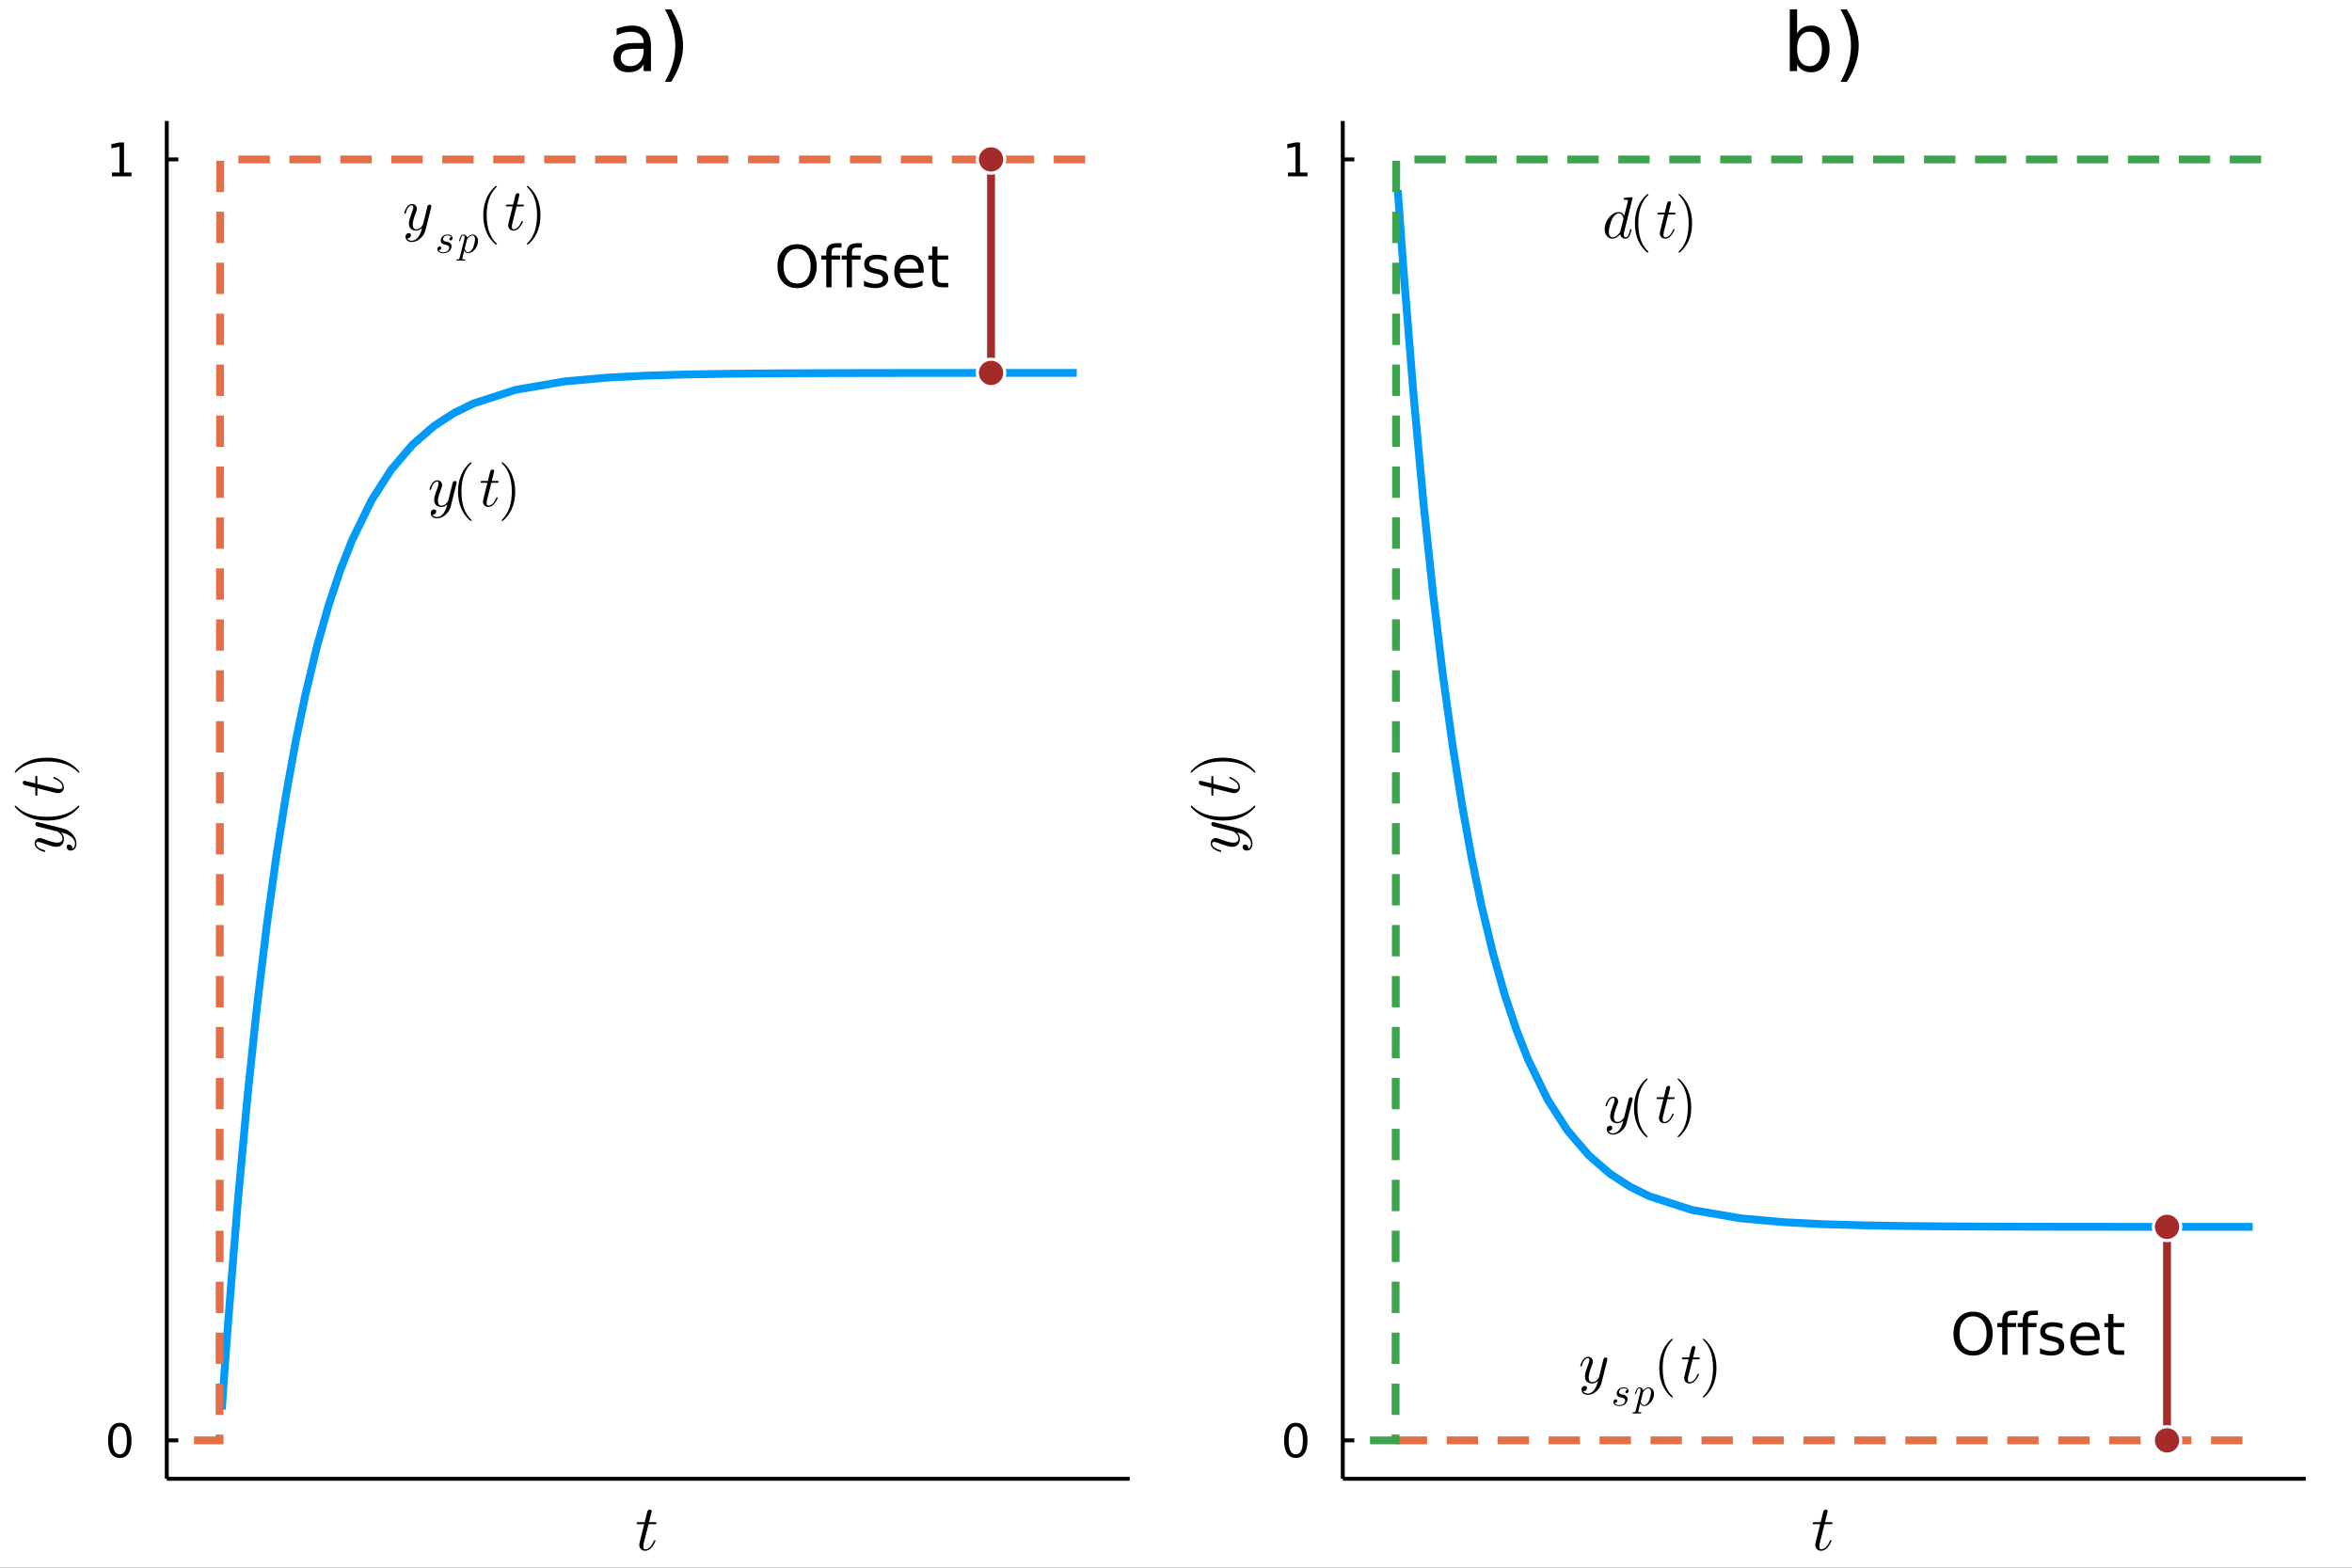 <?xml version="1.0" encoding="utf-8"?>
<svg xmlns="http://www.w3.org/2000/svg" xmlns:xlink="http://www.w3.org/1999/xlink" width="600" height="400" viewBox="0 0 2400 1600">
<rect x="0" y="0" width="2400" height="1600" fill="#333333" stroke="none"/>
<defs>
  <clipPath id="clip310">
    <rect x="0" y="0" width="2400" height="1600"/>
  </clipPath>
</defs>
<path clip-path="url(#clip310)" d="
M0 1600 L2400 1600 L2400 0 L0 0  Z
  " fill="#ffffff" fill-rule="evenodd" fill-opacity="1"/>
<defs>
  <clipPath id="clip311">
    <rect x="480" y="0" width="1681" height="1600"/>
  </clipPath>
</defs>
<path clip-path="url(#clip310)" d="
M170.181 1509.26 L1152.76 1509.26 L1152.76 123.472 L170.181 123.472  Z
  " fill="#ffffff" fill-rule="evenodd" fill-opacity="1"/>
<defs>
  <clipPath id="clip312">
    <rect x="170" y="123" width="984" height="1387"/>
  </clipPath>
</defs>
<polyline clip-path="url(#clip310)" style="stroke:#000000; stroke-width:4; stroke-opacity:1; fill:none" points="
  170.181,1509.26 1152.76,1509.26 
  "/>
<path clip-path="url(#clip310)" d="M 0 0 M669.939 1554.29 Q669.939 1555.19 669.521 1555.42 Q669.102 1555.61 667.943 1555.61 L661.759 1555.61 L656.864 1575.06 Q656.477 1576.77 656.477 1578.22 Q656.477 1579.83 656.96 1580.54 Q657.476 1581.25 658.539 1581.25 Q660.632 1581.25 662.886 1579.35 Q665.173 1577.44 667.105 1572.81 Q667.363 1572.2 667.492 1572.07 Q667.653 1571.91 668.072 1571.91 Q668.877 1571.91 668.877 1572.55 Q668.877 1572.78 668.426 1573.81 Q668.007 1574.84 667.073 1576.35 Q666.171 1577.86 664.98 1579.28 Q663.82 1580.7 662.049 1581.73 Q660.278 1582.73 658.378 1582.73 Q655.704 1582.73 653.998 1581.02 Q652.323 1579.31 652.323 1576.64 Q652.323 1575.77 652.999 1573 Q653.675 1570.2 657.347 1555.61 L651.518 1555.61 Q650.713 1555.61 650.39 1555.58 Q650.101 1555.54 649.875 1555.38 Q649.682 1555.19 649.682 1554.8 Q649.682 1554.19 649.94 1553.93 Q650.197 1553.64 650.519 1553.61 Q650.874 1553.55 651.679 1553.55 L657.862 1553.55 L660.439 1543.08 Q660.696 1542.05 661.34 1541.47 Q662.017 1540.86 662.403 1540.79 Q662.79 1540.7 663.08 1540.7 Q663.949 1540.7 664.464 1541.18 Q664.98 1541.63 664.98 1542.47 Q664.98 1542.92 662.274 1553.55 L668.072 1553.55 Q668.812 1553.55 669.102 1553.58 Q669.424 1553.61 669.682 1553.77 Q669.939 1553.93 669.939 1554.29 Z" fill="#000000" fill-rule="evenodd" fill-opacity="1" /><polyline clip-path="url(#clip310)" style="stroke:#000000; stroke-width:4; stroke-opacity:1; fill:none" points="
  170.181,1509.26 170.181,123.472 
  "/>
<polyline clip-path="url(#clip310)" style="stroke:#000000; stroke-width:4; stroke-opacity:1; fill:none" points="
  170.181,1470.04 181.972,1470.04 
  "/>
<polyline clip-path="url(#clip310)" style="stroke:#000000; stroke-width:4; stroke-opacity:1; fill:none" points="
  170.181,162.692 181.972,162.692 
  "/>
<path clip-path="url(#clip310)" d="M 0 0 M122.237 1455.84 Q118.626 1455.84 116.797 1459.4 Q114.991 1462.94 114.991 1470.07 Q114.991 1477.18 116.797 1480.74 Q118.626 1484.29 122.237 1484.29 Q125.871 1484.29 127.676 1480.74 Q129.505 1477.18 129.505 1470.07 Q129.505 1462.94 127.676 1459.4 Q125.871 1455.84 122.237 1455.84 M122.237 1452.13 Q128.047 1452.13 131.102 1456.74 Q134.181 1461.32 134.181 1470.07 Q134.181 1478.8 131.102 1483.41 Q128.047 1487.99 122.237 1487.99 Q116.426 1487.99 113.348 1483.41 Q110.292 1478.8 110.292 1470.07 Q110.292 1461.32 113.348 1456.74 Q116.426 1452.13 122.237 1452.13 Z" fill="#000000" fill-rule="evenodd" fill-opacity="1" /><path clip-path="url(#clip310)" d="M 0 0 M114.274 176.037 L121.913 176.037 L121.913 149.672 L113.602 151.338 L113.602 147.079 L121.866 145.412 L126.542 145.412 L126.542 176.037 L134.181 176.037 L134.181 179.972 L114.274 179.972 L114.274 176.037 Z" fill="#000000" fill-rule="evenodd" fill-opacity="1" /><path clip-path="url(#clip310)" d="M 0 0 M37.863 839.041 Q38.314 839.041 39.376 839.331 L64.561 845.644 Q70.165 847.029 74.094 851.537 Q78.023 856.014 78.023 861.102 Q78.023 864.162 76.381 866.127 Q74.771 868.091 72.291 868.091 Q70.101 868.091 69.038 866.932 Q68.007 865.772 68.007 864.387 Q68.007 863.937 68.136 863.453 Q68.265 862.97 68.812 862.455 Q69.36 861.94 70.294 861.94 Q71.808 861.94 72.999 863.26 Q73.547 863.904 73.676 864.516 Q73.804 865.096 73.804 866.094 Q74.706 865.708 75.318 864.999 Q75.93 864.291 76.156 863.486 Q76.413 862.681 76.478 862.165 Q76.574 861.618 76.574 861.102 Q76.574 856.98 72.42 853.824 Q71.163 852.89 69.907 852.214 Q68.684 851.505 67.17 850.99 Q65.689 850.475 64.883 850.249 Q64.078 849.991 62.242 849.541 Q65.238 852.536 65.238 856.207 Q65.238 857.753 64.819 859.138 Q64.4 860.491 63.531 861.682 Q62.629 862.874 61.051 863.582 Q59.473 864.259 57.379 864.259 Q55.157 864.259 52.13 863.389 Q49.102 862.52 43.531 860.426 Q40.407 859.299 38.893 859.299 Q38.153 859.299 37.702 859.46 Q37.219 859.621 37.057 859.943 Q36.864 860.265 36.832 860.458 Q36.8 860.619 36.8 860.941 Q36.8 862.842 38.732 864.613 Q40.665 866.384 44.98 867.608 Q45.785 867.866 45.979 868.027 Q46.172 868.188 46.172 868.671 Q46.14 869.476 45.495 869.476 Q45.238 869.476 44.239 869.186 Q43.209 868.896 41.695 868.22 Q40.149 867.511 38.764 866.545 Q37.347 865.579 36.349 864.065 Q35.351 862.52 35.351 860.748 Q35.351 858.333 36.929 856.851 Q38.475 855.338 40.761 855.338 Q41.695 855.338 42.532 855.595 Q43.338 855.821 45.495 856.658 Q54.191 860.04 58.442 860.04 Q59.473 860.04 60.342 859.879 Q61.18 859.685 62.017 859.267 Q62.822 858.848 63.305 858.011 Q63.756 857.141 63.756 855.95 Q63.756 854.436 63.048 853.019 Q62.307 851.57 61.309 850.668 Q60.31 849.734 59.473 849.186 Q58.603 848.607 58.152 848.478 L46.301 845.515 L41.019 844.194 Q38.153 843.582 37.444 843.293 Q36.768 842.906 36.413 842.23 Q36.059 841.554 36.059 840.974 Q36.059 840.169 36.542 839.621 Q37.025 839.041 37.863 839.041 Z" fill="#000000" fill-rule="evenodd" fill-opacity="1" /><path clip-path="url(#clip310)" d="M 0 0 M48.008 837.482 Q36.864 837.482 27.879 833.327 Q24.111 831.556 20.955 829.076 Q17.798 826.596 16.414 824.954 Q15.029 823.311 15.029 822.86 Q15.029 822.216 15.673 822.184 Q15.995 822.184 16.8 823.054 Q27.621 833.682 48.008 833.649 Q68.458 833.649 78.861 823.311 Q79.988 822.184 80.342 822.184 Q80.986 822.184 80.986 822.86 Q80.986 823.311 79.666 824.889 Q78.345 826.467 75.318 828.915 Q72.291 831.363 68.587 833.134 Q59.602 837.482 48.008 837.482 Z" fill="#000000" fill-rule="evenodd" fill-opacity="1" /><path clip-path="url(#clip310)" d="M 0 0 M36.8 791.897 Q37.702 791.897 37.927 792.316 Q38.12 792.734 38.12 793.894 L38.12 800.077 L57.573 804.972 Q59.28 805.359 60.729 805.359 Q62.339 805.359 63.048 804.876 Q63.756 804.361 63.756 803.298 Q63.756 801.204 61.856 798.95 Q59.956 796.663 55.318 794.731 Q54.706 794.473 54.578 794.345 Q54.416 794.184 54.416 793.765 Q54.416 792.96 55.061 792.96 Q55.286 792.96 56.317 793.411 Q57.347 793.829 58.861 794.763 Q60.375 795.665 61.792 796.857 Q63.209 798.016 64.239 799.787 Q65.238 801.559 65.238 803.459 Q65.238 806.132 63.531 807.839 Q61.824 809.514 59.151 809.514 Q58.281 809.514 55.511 808.837 Q52.71 808.161 38.12 804.489 L38.12 810.319 Q38.12 811.124 38.088 811.446 Q38.056 811.736 37.895 811.961 Q37.702 812.154 37.315 812.154 Q36.703 812.154 36.446 811.897 Q36.156 811.639 36.124 811.317 Q36.059 810.963 36.059 810.158 L36.059 803.974 L25.592 801.398 Q24.562 801.14 23.982 800.496 Q23.37 799.82 23.306 799.433 Q23.209 799.047 23.209 798.757 Q23.209 797.887 23.692 797.372 Q24.143 796.857 24.98 796.857 Q25.431 796.857 36.059 799.562 L36.059 793.765 Q36.059 793.024 36.091 792.734 Q36.124 792.412 36.285 792.155 Q36.446 791.897 36.8 791.897 Z" fill="#000000" fill-rule="evenodd" fill-opacity="1" /><path clip-path="url(#clip310)" d="M 0 0 M80.342 788.581 Q80.02 788.581 79.215 787.744 Q68.394 777.116 48.008 777.116 Q27.557 777.116 17.219 787.325 Q16.027 788.581 15.673 788.581 Q15.029 788.581 15.029 787.937 Q15.029 787.486 16.349 785.908 Q17.67 784.298 20.697 781.883 Q23.724 779.435 27.428 777.631 Q36.413 773.284 48.008 773.284 Q59.151 773.284 68.136 777.438 Q71.904 779.21 75.061 781.689 Q78.217 784.169 79.602 785.812 Q80.986 787.454 80.986 787.937 Q80.986 788.581 80.342 788.581 Z" fill="#000000" fill-rule="evenodd" fill-opacity="1" /><path clip-path="url(#clip310)" d="M 0 0 M649.377 49.769 Q640.343 49.769 636.859 51.835 Q633.375 53.901 633.375 58.884 Q633.375 62.854 635.968 65.203 Q638.601 67.512 643.098 67.512 Q649.295 67.512 653.022 63.137 Q656.79 58.722 656.79 51.43 L656.79 49.769 L649.377 49.769 M664.243 46.691 L664.243 72.576 L656.79 72.576 L656.79 65.689 Q654.238 69.821 650.43 71.806 Q646.622 73.751 641.113 73.751 Q634.145 73.751 630.013 69.862 Q625.922 65.933 625.922 59.37 Q625.922 51.714 631.026 47.825 Q636.171 43.936 646.338 43.936 L656.79 43.936 L656.79 43.207 Q656.79 38.062 653.387 35.267 Q650.025 32.431 643.908 32.431 Q640.019 32.431 636.333 33.363 Q632.646 34.295 629.244 36.158 L629.244 29.272 Q633.335 27.692 637.183 26.922 Q641.032 26.112 644.677 26.112 Q654.521 26.112 659.382 31.216 Q664.243 36.32 664.243 46.691 Z" fill="#000000" fill-rule="evenodd" fill-opacity="1" /><path clip-path="url(#clip310)" d="M 0 0 M678.421 9.625 L684.903 9.625 Q690.979 19.185 693.977 28.34 Q697.015 37.495 697.015 46.529 Q697.015 55.603 693.977 64.798 Q690.979 73.994 684.903 83.513 L678.421 83.513 Q683.809 74.237 686.442 65.082 Q689.116 55.886 689.116 46.529 Q689.116 37.171 686.442 28.057 Q683.809 18.942 678.421 9.625 Z" fill="#000000" fill-rule="evenodd" fill-opacity="1" /><polyline clip-path="url(#clip312)" style="stroke:#009af9; stroke-width:8; stroke-opacity:1; fill:none" points="
  226.359,1438.58 228.494,1408.04 230.629,1378.37 232.764,1349.56 242.635,1226.82 252.506,1119.62 262.377,1026 272.247,944.241 282.118,872.839 291.989,810.482 
  301.859,756.024 311.73,708.465 323.594,659.205 335.457,617.346 347.321,581.775 359.185,551.549 379.246,510.407 399.307,479.165 421.1,453.685 442.892,434.79 
  462.982,421.729 483.073,411.815 526.151,397.876 576.061,389.302 620.416,385.327 659.311,383.365 701.716,382.138 744.374,381.449 791.538,381.037 836.413,380.828 
  883.072,380.712 922.35,380.659 970.303,380.622 1015.38,380.604 1087.6,380.591 1098.71,380.59 
  "/>
<polyline clip-path="url(#clip312)" style="stroke:#e26f46; stroke-width:8; stroke-opacity:1; fill:none" stroke-dasharray="32, 20" points="
  197.99,1470.04 199.121,1470.04 200.253,1470.04 201.384,1470.04 202.516,1470.04 203.648,1470.04 204.779,1470.04 205.911,1470.04 207.042,1470.04 212.274,1470.04 
  217.505,1470.04 218.813,1470.04 220.121,1470.04 221.429,1470.04 222.737,1470.04 223.391,1470.04 224.044,1470.04 224.698,162.692 225.352,162.692 226.006,162.692 
  226.66,162.692 227.314,162.692 227.968,162.692 230.584,162.692 233.2,162.692 235.815,162.692 238.431,162.692 243.662,162.692 248.894,162.692 269.82,162.692 
  290.746,162.692 315.897,162.692 341.048,162.692 362.313,162.692 383.578,162.692 429.777,162.692 472.369,162.692 518.032,162.692 570.937,162.692 617.953,162.692 
  659.181,162.692 704.131,162.692 749.348,162.692 799.342,162.692 846.909,162.692 896.369,162.692 938.003,162.692 988.833,162.692 1036.62,162.692 1113.17,162.692 
  1124.95,162.692 
  "/>
<polyline clip-path="url(#clip312)" style="stroke:#a52a2a; stroke-width:8; stroke-opacity:1; fill:none" points="
  1011.26,380.583 1011.26,162.692 
  "/>
<circle clip-path="url(#clip312)" cx="1011.26" cy="380.583" r="14" fill="#a52a2a" fill-rule="evenodd" fill-opacity="1" stroke="#ffffff" stroke-opacity="1" stroke-width="3.2"/>
<circle clip-path="url(#clip312)" cx="1011.26" cy="162.692" r="14" fill="#a52a2a" fill-rule="evenodd" fill-opacity="1" stroke="#ffffff" stroke-opacity="1" stroke-width="3.2"/>
<path clip-path="url(#clip310)" d="M 0 0 M465.955 492.504 Q465.955 492.914 465.691 493.88 L459.953 516.776 Q458.694 521.87 454.595 525.442 Q450.525 529.014 445.899 529.014 Q443.118 529.014 441.332 527.521 Q439.546 526.057 439.546 523.802 Q439.546 521.811 440.6 520.845 Q441.654 519.908 442.913 519.908 Q443.323 519.908 443.762 520.025 Q444.201 520.143 444.67 520.64 Q445.138 521.138 445.138 521.987 Q445.138 523.363 443.938 524.446 Q443.352 524.944 442.796 525.061 Q442.269 525.178 441.361 525.178 Q441.712 525.998 442.357 526.554 Q443.001 527.111 443.733 527.316 Q444.465 527.55 444.933 527.608 Q445.431 527.696 445.899 527.696 Q449.647 527.696 452.516 523.919 Q453.365 522.778 453.98 521.636 Q454.624 520.523 455.093 519.147 Q455.561 517.8 455.766 517.068 Q456 516.336 456.41 514.668 Q453.687 517.39 450.35 517.39 Q448.944 517.39 447.685 517.01 Q446.456 516.629 445.372 515.839 Q444.289 515.019 443.645 513.584 Q443.03 512.15 443.03 510.247 Q443.03 508.226 443.82 505.474 Q444.611 502.722 446.514 497.657 Q447.539 494.817 447.539 493.441 Q447.539 492.768 447.392 492.358 Q447.246 491.918 446.953 491.772 Q446.66 491.596 446.485 491.567 Q446.338 491.538 446.046 491.538 Q444.318 491.538 442.708 493.295 Q441.098 495.051 439.985 498.974 Q439.751 499.706 439.604 499.882 Q439.458 500.058 439.019 500.058 Q438.287 500.028 438.287 499.443 Q438.287 499.209 438.55 498.301 Q438.814 497.364 439.429 495.988 Q440.073 494.583 440.951 493.324 Q441.83 492.036 443.206 491.128 Q444.611 490.22 446.221 490.22 Q448.417 490.22 449.764 491.655 Q451.14 493.06 451.14 495.139 Q451.14 495.988 450.906 496.749 Q450.701 497.481 449.94 499.443 Q446.865 507.348 446.865 511.213 Q446.865 512.15 447.012 512.94 Q447.187 513.701 447.568 514.463 Q447.949 515.195 448.71 515.634 Q449.5 516.044 450.584 516.044 Q451.96 516.044 453.248 515.399 Q454.566 514.726 455.385 513.818 Q456.234 512.911 456.732 512.15 Q457.259 511.359 457.376 510.949 L460.07 500.175 L461.27 495.373 Q461.827 492.768 462.09 492.123 Q462.441 491.509 463.056 491.187 Q463.671 490.864 464.198 490.864 Q464.93 490.864 465.428 491.304 Q465.955 491.743 465.955 492.504 Z" fill="#000000" fill-rule="evenodd" fill-opacity="1" /><path clip-path="url(#clip310)" d="M 0 0 M467.373 501.727 Q467.373 491.596 471.15 483.428 Q472.76 480.002 475.015 477.133 Q477.269 474.264 478.762 473.005 Q480.256 471.746 480.666 471.746 Q481.251 471.746 481.28 472.331 Q481.28 472.624 480.49 473.356 Q470.828 483.194 470.857 501.727 Q470.857 520.318 480.256 529.775 Q481.28 530.8 481.28 531.122 Q481.28 531.707 480.666 531.707 Q480.256 531.707 478.821 530.507 Q477.386 529.307 475.161 526.554 Q472.936 523.802 471.326 520.435 Q467.373 512.267 467.373 501.727 Z" fill="#000000" fill-rule="evenodd" fill-opacity="1" /><path clip-path="url(#clip310)" d="M 0 0 M508.815 491.538 Q508.815 492.358 508.434 492.563 Q508.053 492.738 506.999 492.738 L501.378 492.738 L496.928 510.422 Q496.576 511.974 496.576 513.291 Q496.576 514.755 497.016 515.399 Q497.484 516.044 498.45 516.044 Q500.353 516.044 502.403 514.316 Q504.481 512.589 506.238 508.373 Q506.472 507.816 506.589 507.699 Q506.736 507.553 507.117 507.553 Q507.848 507.553 507.848 508.139 Q507.848 508.343 507.439 509.28 Q507.058 510.217 506.209 511.593 Q505.389 512.969 504.306 514.258 Q503.252 515.546 501.642 516.483 Q500.031 517.39 498.304 517.39 Q495.874 517.39 494.322 515.839 Q492.8 514.287 492.8 511.857 Q492.8 511.066 493.414 508.548 Q494.029 506.001 497.367 492.738 L492.068 492.738 Q491.336 492.738 491.043 492.709 Q490.779 492.68 490.574 492.533 Q490.399 492.358 490.399 492.006 Q490.399 491.45 490.633 491.216 Q490.867 490.952 491.16 490.923 Q491.482 490.864 492.214 490.864 L497.835 490.864 L500.178 481.349 Q500.412 480.412 500.997 479.885 Q501.612 479.329 501.964 479.27 Q502.315 479.183 502.578 479.183 Q503.369 479.183 503.837 479.622 Q504.306 480.032 504.306 480.793 Q504.306 481.203 501.846 490.864 L507.117 490.864 Q507.79 490.864 508.053 490.894 Q508.346 490.923 508.58 491.069 Q508.815 491.216 508.815 491.538 Z" fill="#000000" fill-rule="evenodd" fill-opacity="1" /><path clip-path="url(#clip310)" d="M 0 0 M511.829 531.122 Q511.829 530.829 512.59 530.097 Q522.252 520.26 522.252 501.727 Q522.252 483.135 512.971 473.737 Q511.829 472.654 511.829 472.331 Q511.829 471.746 512.415 471.746 Q512.825 471.746 514.259 472.946 Q515.723 474.147 517.919 476.899 Q520.144 479.651 521.784 483.018 Q525.736 491.187 525.736 501.727 Q525.736 511.857 521.959 520.025 Q520.349 523.451 518.095 526.32 Q515.84 529.189 514.347 530.448 Q512.854 531.707 512.415 531.707 Q511.829 531.707 511.829 531.122 Z" fill="#000000" fill-rule="evenodd" fill-opacity="1" /><path clip-path="url(#clip310)" d="M 0 0 M440.205 210.483 Q440.205 210.893 439.941 211.86 L434.203 234.755 Q432.944 239.849 428.845 243.421 Q424.775 246.993 420.149 246.993 Q417.368 246.993 415.582 245.5 Q413.796 244.036 413.796 241.782 Q413.796 239.791 414.85 238.825 Q415.904 237.888 417.163 237.888 Q417.573 237.888 418.012 238.005 Q418.451 238.122 418.919 238.62 Q419.388 239.117 419.388 239.966 Q419.388 241.343 418.187 242.426 Q417.602 242.924 417.046 243.041 Q416.519 243.158 415.611 243.158 Q415.962 243.978 416.606 244.534 Q417.251 245.09 417.982 245.295 Q418.714 245.529 419.183 245.588 Q419.681 245.676 420.149 245.676 Q423.897 245.676 426.766 241.899 Q427.615 240.757 428.23 239.615 Q428.874 238.503 429.342 237.127 Q429.811 235.78 430.016 235.048 Q430.25 234.316 430.66 232.647 Q427.937 235.37 424.599 235.37 Q423.194 235.37 421.935 234.989 Q420.705 234.609 419.622 233.818 Q418.539 232.998 417.895 231.564 Q417.28 230.129 417.28 228.226 Q417.28 226.206 418.07 223.454 Q418.861 220.702 420.764 215.636 Q421.789 212.796 421.789 211.42 Q421.789 210.747 421.642 210.337 Q421.496 209.898 421.203 209.752 Q420.91 209.576 420.735 209.547 Q420.588 209.517 420.295 209.517 Q418.568 209.517 416.958 211.274 Q415.347 213.031 414.235 216.954 Q414.001 217.686 413.854 217.862 Q413.708 218.037 413.269 218.037 Q412.537 218.008 412.537 217.422 Q412.537 217.188 412.8 216.281 Q413.064 215.344 413.679 213.968 Q414.323 212.562 415.201 211.303 Q416.079 210.015 417.455 209.107 Q418.861 208.2 420.471 208.2 Q422.667 208.2 424.014 209.634 Q425.39 211.04 425.39 213.119 Q425.39 213.968 425.156 214.729 Q424.951 215.461 424.189 217.422 Q421.115 225.327 421.115 229.192 Q421.115 230.129 421.262 230.92 Q421.437 231.681 421.818 232.442 Q422.199 233.174 422.96 233.613 Q423.75 234.023 424.834 234.023 Q426.21 234.023 427.498 233.379 Q428.815 232.706 429.635 231.798 Q430.484 230.89 430.982 230.129 Q431.509 229.339 431.626 228.929 L434.32 218.154 L435.52 213.353 Q436.076 210.747 436.34 210.103 Q436.691 209.488 437.306 209.166 Q437.921 208.844 438.448 208.844 Q439.18 208.844 439.678 209.283 Q440.205 209.722 440.205 210.483 Z" fill="#000000" fill-rule="evenodd" fill-opacity="1" /><path clip-path="url(#clip310)" d="M 0 0 M461.78 242.968 Q461.78 244.116 461.206 244.731 Q460.633 245.325 459.854 245.325 Q459.219 245.325 458.87 244.956 Q458.542 244.587 458.542 244.096 Q458.542 243.378 459.116 242.804 Q459.71 242.231 460.571 242.21 Q460.284 241.452 459.526 241.001 Q458.768 240.529 458.091 240.407 Q457.435 240.284 456.78 240.284 Q455.488 240.284 454.505 240.693 Q453.521 241.103 453.029 241.739 Q452.537 242.354 452.312 242.948 Q452.086 243.542 452.086 244.055 Q452.086 244.505 452.189 244.874 Q452.312 245.223 452.599 245.489 Q452.886 245.735 453.091 245.899 Q453.316 246.063 453.808 246.207 Q454.3 246.35 454.505 246.411 Q454.71 246.452 455.284 246.575 Q456.472 246.821 457.005 246.965 Q457.538 247.088 458.235 247.436 Q458.952 247.785 459.485 248.338 Q460.776 249.629 460.776 251.412 Q460.776 252.068 460.551 252.867 Q460.346 253.667 459.751 254.671 Q459.157 255.675 458.255 256.474 Q457.354 257.274 455.796 257.827 Q454.259 258.38 452.332 258.38 Q449.648 258.38 447.987 257.253 Q446.327 256.105 446.327 254.302 Q446.327 252.99 447.045 252.273 Q447.762 251.535 448.684 251.535 Q449.381 251.535 449.811 251.925 Q450.242 252.293 450.242 252.99 Q450.242 253.933 449.484 254.65 Q448.725 255.368 447.598 255.224 Q448.561 257.438 452.373 257.438 Q453.808 257.438 454.915 257.069 Q456.042 256.679 456.657 256.146 Q457.292 255.593 457.702 254.917 Q458.112 254.24 458.235 253.728 Q458.378 253.216 458.378 252.826 Q458.378 252.15 458.112 251.638 Q457.845 251.125 457.476 250.838 Q457.128 250.531 456.452 250.285 Q455.796 250.019 455.325 249.916 Q454.853 249.814 454.013 249.65 Q453.623 249.568 453.378 249.527 Q453.132 249.465 452.619 249.301 Q452.127 249.117 451.779 248.932 Q451.451 248.748 451.021 248.42 Q450.59 248.092 450.324 247.703 Q450.057 247.313 449.873 246.739 Q449.689 246.166 449.689 245.489 Q449.689 244.874 449.873 244.137 Q450.078 243.399 450.59 242.538 Q451.123 241.677 451.881 240.98 Q452.64 240.284 453.91 239.833 Q455.202 239.361 456.78 239.361 Q459.075 239.361 460.428 240.427 Q461.78 241.472 461.78 242.968 Z" fill="#000000" fill-rule="evenodd" fill-opacity="1" /><path clip-path="url(#clip310)" d="M 0 0 M487.744 246.063 Q487.744 249.055 486.228 251.945 Q484.731 254.835 482.375 256.618 Q480.018 258.38 477.62 258.38 Q476.185 258.38 475.222 257.602 Q474.279 256.802 473.767 255.675 Q473.377 257.069 472.537 260.409 Q471.697 263.75 471.697 264.078 Q471.697 264.262 471.738 264.344 Q471.779 264.426 471.963 264.529 Q472.148 264.652 472.599 264.693 Q473.05 264.754 473.808 264.754 Q474.197 264.754 474.341 264.754 Q474.505 264.775 474.648 264.877 Q474.812 264.98 474.812 265.205 Q474.812 266.045 474.054 266.045 Q473.377 266.045 471.984 265.984 Q470.59 265.922 469.893 265.922 Q469.299 265.922 468.11 265.984 Q466.922 266.045 466.368 266.045 Q465.815 266.045 465.815 265.553 Q465.815 265.267 465.897 265.082 Q465.958 264.918 466.122 264.836 Q466.286 264.775 466.43 264.754 Q466.553 264.754 466.799 264.754 Q467.741 264.754 468.151 264.59 Q468.561 264.447 468.705 264.139 Q468.869 263.852 469.053 263.033 L473.767 244.341 Q474.054 243.091 474.054 242.21 Q474.054 241.103 473.705 240.693 Q473.357 240.284 472.742 240.284 Q471.676 240.284 470.98 241.554 Q470.283 242.825 469.688 245.284 Q469.504 245.961 469.381 246.104 Q469.279 246.247 468.971 246.247 Q468.459 246.227 468.459 245.817 Q468.459 245.715 468.623 245.059 Q468.787 244.382 469.094 243.399 Q469.422 242.395 469.77 241.759 Q469.975 241.329 470.16 241.042 Q470.344 240.755 470.713 240.304 Q471.103 239.853 471.656 239.607 Q472.209 239.361 472.886 239.361 Q474.197 239.361 475.283 240.14 Q476.37 240.919 476.657 242.497 Q477.825 241.124 479.259 240.243 Q480.694 239.361 482.149 239.361 Q484.568 239.361 486.146 241.247 Q487.744 243.112 487.744 246.063 M484.711 244.219 Q484.711 242.354 483.994 241.329 Q483.297 240.284 482.026 240.284 Q480.448 240.284 478.624 241.882 Q476.821 243.399 476.452 244.813 L474.382 253.031 L474.259 253.708 Q474.259 253.831 474.32 254.199 Q474.402 254.548 474.628 255.122 Q474.874 255.696 475.201 256.208 Q475.55 256.7 476.165 257.069 Q476.8 257.438 477.579 257.438 Q478.829 257.438 480.182 256.331 Q481.555 255.224 482.58 253.134 Q483.215 251.781 483.953 248.871 Q484.711 245.94 484.711 244.219 Z" fill="#000000" fill-rule="evenodd" fill-opacity="1" /><path clip-path="url(#clip310)" d="M 0 0 M493.123 219.706 Q493.123 209.576 496.9 201.407 Q498.511 197.982 500.765 195.113 Q503.019 192.243 504.513 190.984 Q506.006 189.725 506.416 189.725 Q507.001 189.725 507.031 190.311 Q507.031 190.604 506.24 191.336 Q496.578 201.173 496.608 219.706 Q496.608 238.298 506.006 247.754 Q507.031 248.779 507.031 249.101 Q507.031 249.687 506.416 249.687 Q506.006 249.687 504.571 248.486 Q503.137 247.286 500.911 244.534 Q498.686 241.782 497.076 238.415 Q493.123 230.246 493.123 219.706 Z" fill="#000000" fill-rule="evenodd" fill-opacity="1" /><path clip-path="url(#clip310)" d="M 0 0 M534.565 209.517 Q534.565 210.337 534.184 210.542 Q533.804 210.718 532.75 210.718 L527.128 210.718 L522.678 228.402 Q522.327 229.953 522.327 231.271 Q522.327 232.735 522.766 233.379 Q523.234 234.023 524.2 234.023 Q526.103 234.023 528.153 232.296 Q530.232 230.568 531.988 226.352 Q532.223 225.796 532.34 225.679 Q532.486 225.532 532.867 225.532 Q533.599 225.532 533.599 226.118 Q533.599 226.323 533.189 227.26 Q532.808 228.197 531.959 229.573 Q531.139 230.949 530.056 232.237 Q529.002 233.525 527.392 234.462 Q525.781 235.37 524.054 235.37 Q521.624 235.37 520.072 233.818 Q518.55 232.266 518.55 229.836 Q518.55 229.046 519.165 226.528 Q519.779 223.981 523.117 210.718 L517.818 210.718 Q517.086 210.718 516.793 210.688 Q516.53 210.659 516.325 210.513 Q516.149 210.337 516.149 209.986 Q516.149 209.429 516.383 209.195 Q516.617 208.932 516.91 208.902 Q517.232 208.844 517.964 208.844 L523.586 208.844 L525.928 199.329 Q526.162 198.392 526.748 197.865 Q527.362 197.308 527.714 197.25 Q528.065 197.162 528.329 197.162 Q529.119 197.162 529.588 197.601 Q530.056 198.011 530.056 198.772 Q530.056 199.182 527.597 208.844 L532.867 208.844 Q533.54 208.844 533.804 208.873 Q534.096 208.902 534.331 209.049 Q534.565 209.195 534.565 209.517 Z" fill="#000000" fill-rule="evenodd" fill-opacity="1" /><path clip-path="url(#clip310)" d="M 0 0 M537.579 249.101 Q537.579 248.808 538.341 248.077 Q548.002 238.239 548.002 219.706 Q548.002 201.115 538.721 191.716 Q537.579 190.633 537.579 190.311 Q537.579 189.725 538.165 189.725 Q538.575 189.725 540.009 190.926 Q541.473 192.126 543.669 194.878 Q545.894 197.63 547.534 200.997 Q551.486 209.166 551.486 219.706 Q551.486 229.836 547.71 238.005 Q546.099 241.43 543.845 244.3 Q541.591 247.169 540.097 248.428 Q538.604 249.687 538.165 249.687 Q537.579 249.687 537.579 249.101 Z" fill="#000000" fill-rule="evenodd" fill-opacity="1" /><path clip-path="url(#clip310)" d="M 0 0 M813.373 254.002 Q807.008 254.002 803.246 258.747 Q799.514 263.493 799.514 271.681 Q799.514 279.841 803.246 284.586 Q807.008 289.332 813.373 289.332 Q819.739 289.332 823.443 284.586 Q827.175 279.841 827.175 271.681 Q827.175 263.493 823.443 258.747 Q819.739 254.002 813.373 254.002 M813.373 249.257 Q822.459 249.257 827.899 255.362 Q833.339 261.438 833.339 271.681 Q833.339 281.895 827.899 288.001 Q822.459 294.077 813.373 294.077 Q804.259 294.077 798.79 288.001 Q793.35 281.924 793.35 271.681 Q793.35 261.438 798.79 255.362 Q804.259 249.257 813.373 249.257 Z" fill="#000000" fill-rule="evenodd" fill-opacity="1" /><path clip-path="url(#clip310)" d="M 0 0 M858.657 248.215 L858.657 252.642 L853.564 252.642 Q850.7 252.642 849.571 253.799 Q848.472 254.957 848.472 257.966 L848.472 260.831 L857.239 260.831 L857.239 264.968 L848.472 264.968 L848.472 293.238 L843.119 293.238 L843.119 264.968 L838.026 264.968 L838.026 260.831 L843.119 260.831 L843.119 258.574 Q843.119 253.163 845.636 250.703 Q848.153 248.215 853.622 248.215 L858.657 248.215 Z" fill="#000000" fill-rule="evenodd" fill-opacity="1" /><path clip-path="url(#clip310)" d="M 0 0 M879.519 248.215 L879.519 252.642 L874.426 252.642 Q871.562 252.642 870.433 253.799 Q869.334 254.957 869.334 257.966 L869.334 260.831 L878.101 260.831 L878.101 264.968 L869.334 264.968 L869.334 293.238 L863.981 293.238 L863.981 264.968 L858.888 264.968 L858.888 260.831 L863.981 260.831 L863.981 258.574 Q863.981 253.163 866.498 250.703 Q869.016 248.215 874.484 248.215 L879.519 248.215 Z" fill="#000000" fill-rule="evenodd" fill-opacity="1" /><path clip-path="url(#clip310)" d="M 0 0 M904.635 261.786 L904.635 266.82 Q902.378 265.663 899.947 265.084 Q897.517 264.505 894.912 264.505 Q890.948 264.505 888.952 265.721 Q886.984 266.936 886.984 269.366 Q886.984 271.218 888.402 272.289 Q889.82 273.331 894.102 274.285 L895.925 274.691 Q901.596 275.906 903.969 278.134 Q906.371 280.333 906.371 284.297 Q906.371 288.811 902.783 291.444 Q899.224 294.077 892.974 294.077 Q890.37 294.077 887.534 293.556 Q884.727 293.064 881.602 292.052 L881.602 286.554 Q884.554 288.087 887.418 288.869 Q890.283 289.621 893.089 289.621 Q896.851 289.621 898.876 288.348 Q900.902 287.046 900.902 284.702 Q900.902 282.532 899.426 281.375 Q897.979 280.217 893.032 279.147 L891.18 278.713 Q886.232 277.671 884.033 275.53 Q881.834 273.36 881.834 269.598 Q881.834 265.026 885.074 262.538 Q888.315 260.049 894.276 260.049 Q897.227 260.049 899.831 260.483 Q902.435 260.917 904.635 261.786 Z" fill="#000000" fill-rule="evenodd" fill-opacity="1" /><path clip-path="url(#clip310)" d="M 0 0 M942.568 275.703 L942.568 278.307 L918.089 278.307 Q918.437 283.805 921.388 286.699 Q924.368 289.563 929.663 289.563 Q932.73 289.563 935.595 288.811 Q938.489 288.059 941.324 286.554 L941.324 291.589 Q938.46 292.804 935.45 293.44 Q932.441 294.077 929.345 294.077 Q921.59 294.077 917.048 289.563 Q912.534 285.049 912.534 277.353 Q912.534 269.395 916.816 264.737 Q921.128 260.049 928.419 260.049 Q934.958 260.049 938.749 264.274 Q942.568 268.47 942.568 275.703 M937.244 274.141 Q937.186 269.772 934.785 267.167 Q932.412 264.563 928.477 264.563 Q924.021 264.563 921.33 267.081 Q918.668 269.598 918.263 274.17 L937.244 274.141 Z" fill="#000000" fill-rule="evenodd" fill-opacity="1" /><path clip-path="url(#clip310)" d="M 0 0 M956.573 251.629 L956.573 260.831 L967.539 260.831 L967.539 264.968 L956.573 264.968 L956.573 282.561 Q956.573 286.525 957.644 287.653 Q958.743 288.782 962.071 288.782 L967.539 288.782 L967.539 293.238 L962.071 293.238 Q955.907 293.238 953.564 290.952 Q951.22 288.637 951.22 282.561 L951.22 264.968 L947.314 264.968 L947.314 260.831 L951.22 260.831 L951.22 251.629 L956.573 251.629 Z" fill="#000000" fill-rule="evenodd" fill-opacity="1" /><path clip-path="url(#clip310)" d="
M1370.18 1509.26 L2352.76 1509.26 L2352.76 123.472 L1370.18 123.472  Z
  " fill="#ffffff" fill-rule="evenodd" fill-opacity="1"/>
<defs>
  <clipPath id="clip313">
    <rect x="1370" y="123" width="984" height="1387"/>
  </clipPath>
</defs>
<polyline clip-path="url(#clip310)" style="stroke:#000000; stroke-width:4; stroke-opacity:1; fill:none" points="
  1370.18,1509.26 2352.76,1509.26 
  "/>
<path clip-path="url(#clip310)" d="M 0 0 M1869.94 1554.29 Q1869.94 1555.19 1869.52 1555.42 Q1869.1 1555.61 1867.94 1555.61 L1861.76 1555.61 L1856.86 1575.06 Q1856.48 1576.77 1856.48 1578.22 Q1856.48 1579.83 1856.96 1580.54 Q1857.48 1581.25 1858.54 1581.25 Q1860.63 1581.25 1862.89 1579.35 Q1865.17 1577.44 1867.11 1572.81 Q1867.36 1572.2 1867.49 1572.07 Q1867.65 1571.91 1868.07 1571.91 Q1868.88 1571.91 1868.88 1572.55 Q1868.88 1572.78 1868.43 1573.81 Q1868.01 1574.84 1867.07 1576.35 Q1866.17 1577.86 1864.98 1579.28 Q1863.82 1580.7 1862.05 1581.73 Q1860.28 1582.73 1858.38 1582.73 Q1855.7 1582.73 1854 1581.02 Q1852.32 1579.31 1852.32 1576.64 Q1852.32 1575.77 1853 1573 Q1853.68 1570.2 1857.35 1555.61 L1851.52 1555.61 Q1850.71 1555.61 1850.39 1555.58 Q1850.1 1555.54 1849.88 1555.38 Q1849.68 1555.19 1849.68 1554.8 Q1849.68 1554.19 1849.94 1553.93 Q1850.2 1553.64 1850.52 1553.61 Q1850.87 1553.55 1851.68 1553.55 L1857.86 1553.55 L1860.44 1543.08 Q1860.7 1542.05 1861.34 1541.47 Q1862.02 1540.86 1862.4 1540.79 Q1862.79 1540.7 1863.08 1540.7 Q1863.95 1540.7 1864.46 1541.18 Q1864.98 1541.63 1864.98 1542.47 Q1864.98 1542.92 1862.27 1553.55 L1868.07 1553.55 Q1868.81 1553.55 1869.1 1553.58 Q1869.42 1553.61 1869.68 1553.77 Q1869.94 1553.93 1869.94 1554.29 Z" fill="#000000" fill-rule="evenodd" fill-opacity="1" /><polyline clip-path="url(#clip310)" style="stroke:#000000; stroke-width:4; stroke-opacity:1; fill:none" points="
  1370.18,1509.26 1370.18,123.472 
  "/>
<polyline clip-path="url(#clip310)" style="stroke:#000000; stroke-width:4; stroke-opacity:1; fill:none" points="
  1370.18,1470.04 1381.97,1470.04 
  "/>
<polyline clip-path="url(#clip310)" style="stroke:#000000; stroke-width:4; stroke-opacity:1; fill:none" points="
  1370.18,162.692 1381.97,162.692 
  "/>
<path clip-path="url(#clip310)" d="M 0 0 M1322.24 1455.84 Q1318.63 1455.84 1316.8 1459.4 Q1314.99 1462.94 1314.99 1470.07 Q1314.99 1477.18 1316.8 1480.74 Q1318.63 1484.29 1322.24 1484.29 Q1325.87 1484.29 1327.68 1480.74 Q1329.51 1477.18 1329.51 1470.07 Q1329.51 1462.94 1327.68 1459.4 Q1325.87 1455.84 1322.24 1455.84 M1322.24 1452.13 Q1328.05 1452.13 1331.1 1456.74 Q1334.18 1461.32 1334.18 1470.07 Q1334.18 1478.8 1331.1 1483.41 Q1328.05 1487.99 1322.24 1487.99 Q1316.43 1487.99 1313.35 1483.41 Q1310.29 1478.8 1310.29 1470.07 Q1310.29 1461.32 1313.35 1456.74 Q1316.43 1452.13 1322.24 1452.13 Z" fill="#000000" fill-rule="evenodd" fill-opacity="1" /><path clip-path="url(#clip310)" d="M 0 0 M1314.27 176.037 L1321.91 176.037 L1321.91 149.672 L1313.6 151.338 L1313.6 147.079 L1321.87 145.412 L1326.54 145.412 L1326.54 176.037 L1334.18 176.037 L1334.18 179.972 L1314.27 179.972 L1314.27 176.037 Z" fill="#000000" fill-rule="evenodd" fill-opacity="1" /><path clip-path="url(#clip310)" d="M 0 0 M1237.86 839.041 Q1238.31 839.041 1239.38 839.331 L1264.56 845.644 Q1270.17 847.029 1274.09 851.537 Q1278.02 856.014 1278.02 861.102 Q1278.02 864.162 1276.38 866.127 Q1274.77 868.091 1272.29 868.091 Q1270.1 868.091 1269.04 866.932 Q1268.01 865.772 1268.01 864.387 Q1268.01 863.937 1268.14 863.453 Q1268.27 862.97 1268.81 862.455 Q1269.36 861.94 1270.29 861.94 Q1271.81 861.94 1273 863.26 Q1273.55 863.904 1273.68 864.516 Q1273.8 865.096 1273.8 866.094 Q1274.71 865.708 1275.32 864.999 Q1275.93 864.291 1276.16 863.486 Q1276.41 862.681 1276.48 862.165 Q1276.57 861.618 1276.57 861.102 Q1276.57 856.98 1272.42 853.824 Q1271.16 852.89 1269.91 852.214 Q1268.68 851.505 1267.17 850.99 Q1265.69 850.475 1264.88 850.249 Q1264.08 849.991 1262.24 849.541 Q1265.24 852.536 1265.24 856.207 Q1265.24 857.753 1264.82 859.138 Q1264.4 860.491 1263.53 861.682 Q1262.63 862.874 1261.05 863.582 Q1259.47 864.259 1257.38 864.259 Q1255.16 864.259 1252.13 863.389 Q1249.1 862.52 1243.53 860.426 Q1240.41 859.299 1238.89 859.299 Q1238.15 859.299 1237.7 859.46 Q1237.22 859.621 1237.06 859.943 Q1236.86 860.265 1236.83 860.458 Q1236.8 860.619 1236.8 860.941 Q1236.8 862.842 1238.73 864.613 Q1240.66 866.384 1244.98 867.608 Q1245.79 867.866 1245.98 868.027 Q1246.17 868.188 1246.17 868.671 Q1246.14 869.476 1245.5 869.476 Q1245.24 869.476 1244.24 869.186 Q1243.21 868.896 1241.7 868.22 Q1240.15 867.511 1238.76 866.545 Q1237.35 865.579 1236.35 864.065 Q1235.35 862.52 1235.35 860.748 Q1235.35 858.333 1236.93 856.851 Q1238.47 855.338 1240.76 855.338 Q1241.7 855.338 1242.53 855.595 Q1243.34 855.821 1245.5 856.658 Q1254.19 860.04 1258.44 860.04 Q1259.47 860.04 1260.34 859.879 Q1261.18 859.685 1262.02 859.267 Q1262.82 858.848 1263.31 858.011 Q1263.76 857.141 1263.76 855.95 Q1263.76 854.436 1263.05 853.019 Q1262.31 851.57 1261.31 850.668 Q1260.31 849.734 1259.47 849.186 Q1258.6 848.607 1258.15 848.478 L1246.3 845.515 L1241.02 844.194 Q1238.15 843.582 1237.44 843.293 Q1236.77 842.906 1236.41 842.23 Q1236.06 841.554 1236.06 840.974 Q1236.06 840.169 1236.54 839.621 Q1237.03 839.041 1237.86 839.041 Z" fill="#000000" fill-rule="evenodd" fill-opacity="1" /><path clip-path="url(#clip310)" d="M 0 0 M1248.01 837.482 Q1236.86 837.482 1227.88 833.327 Q1224.11 831.556 1220.95 829.076 Q1217.8 826.596 1216.41 824.954 Q1215.03 823.311 1215.03 822.86 Q1215.03 822.216 1215.67 822.184 Q1215.99 822.184 1216.8 823.054 Q1227.62 833.682 1248.01 833.649 Q1268.46 833.649 1278.86 823.311 Q1279.99 822.184 1280.34 822.184 Q1280.99 822.184 1280.99 822.86 Q1280.99 823.311 1279.67 824.889 Q1278.35 826.467 1275.32 828.915 Q1272.29 831.363 1268.59 833.134 Q1259.6 837.482 1248.01 837.482 Z" fill="#000000" fill-rule="evenodd" fill-opacity="1" /><path clip-path="url(#clip310)" d="M 0 0 M1236.8 791.897 Q1237.7 791.897 1237.93 792.316 Q1238.12 792.734 1238.12 793.894 L1238.12 800.077 L1257.57 804.972 Q1259.28 805.359 1260.73 805.359 Q1262.34 805.359 1263.05 804.876 Q1263.76 804.361 1263.76 803.298 Q1263.76 801.204 1261.86 798.95 Q1259.96 796.663 1255.32 794.731 Q1254.71 794.473 1254.58 794.345 Q1254.42 794.184 1254.42 793.765 Q1254.42 792.96 1255.06 792.96 Q1255.29 792.96 1256.32 793.411 Q1257.35 793.829 1258.86 794.763 Q1260.37 795.665 1261.79 796.857 Q1263.21 798.016 1264.24 799.787 Q1265.24 801.559 1265.24 803.459 Q1265.24 806.132 1263.53 807.839 Q1261.82 809.514 1259.15 809.514 Q1258.28 809.514 1255.51 808.837 Q1252.71 808.161 1238.12 804.489 L1238.12 810.319 Q1238.12 811.124 1238.09 811.446 Q1238.06 811.736 1237.89 811.961 Q1237.7 812.154 1237.32 812.154 Q1236.7 812.154 1236.45 811.897 Q1236.16 811.639 1236.12 811.317 Q1236.06 810.963 1236.06 810.158 L1236.06 803.974 L1225.59 801.398 Q1224.56 801.14 1223.98 800.496 Q1223.37 799.82 1223.31 799.433 Q1223.21 799.047 1223.21 798.757 Q1223.21 797.887 1223.69 797.372 Q1224.14 796.857 1224.98 796.857 Q1225.43 796.857 1236.06 799.562 L1236.06 793.765 Q1236.06 793.024 1236.09 792.734 Q1236.12 792.412 1236.28 792.155 Q1236.45 791.897 1236.8 791.897 Z" fill="#000000" fill-rule="evenodd" fill-opacity="1" /><path clip-path="url(#clip310)" d="M 0 0 M1280.34 788.581 Q1280.02 788.581 1279.22 787.744 Q1268.39 777.116 1248.01 777.116 Q1227.56 777.116 1217.22 787.325 Q1216.03 788.581 1215.67 788.581 Q1215.03 788.581 1215.03 787.937 Q1215.03 787.486 1216.35 785.908 Q1217.67 784.298 1220.7 781.883 Q1223.72 779.435 1227.43 777.631 Q1236.41 773.284 1248.01 773.284 Q1259.15 773.284 1268.14 777.438 Q1271.9 779.21 1275.06 781.689 Q1278.22 784.169 1279.6 785.812 Q1280.99 787.454 1280.99 787.937 Q1280.99 788.581 1280.34 788.581 Z" fill="#000000" fill-rule="evenodd" fill-opacity="1" /><path clip-path="url(#clip310)" d="M 0 0 M1859.14 49.931 Q1859.14 41.708 1855.74 37.05 Q1852.37 32.35 1846.46 32.35 Q1840.55 32.35 1837.14 37.05 Q1833.78 41.708 1833.78 49.931 Q1833.78 58.155 1837.14 62.854 Q1840.55 67.512 1846.46 67.512 Q1852.37 67.512 1855.74 62.854 Q1859.14 58.155 1859.14 49.931 M1833.78 34.092 Q1836.13 30.041 1839.69 28.097 Q1843.3 26.112 1848.28 26.112 Q1856.55 26.112 1861.69 32.675 Q1866.88 39.237 1866.88 49.931 Q1866.88 60.626 1861.69 67.188 Q1856.55 73.751 1848.28 73.751 Q1843.3 73.751 1839.69 71.806 Q1836.13 69.821 1833.78 65.77 L1833.78 72.576 L1826.29 72.576 L1826.29 9.544 L1833.78 9.544 L1833.78 34.092 Z" fill="#000000" fill-rule="evenodd" fill-opacity="1" /><path clip-path="url(#clip310)" d="M 0 0 M1878.06 9.625 L1884.54 9.625 Q1890.61 19.185 1893.61 28.34 Q1896.65 37.495 1896.65 46.529 Q1896.65 55.603 1893.61 64.798 Q1890.61 73.994 1884.54 83.513 L1878.06 83.513 Q1883.44 74.237 1886.08 65.082 Q1888.75 55.886 1888.75 46.529 Q1888.75 37.171 1886.08 28.057 Q1883.44 18.942 1878.06 9.625 Z" fill="#000000" fill-rule="evenodd" fill-opacity="1" /><polyline clip-path="url(#clip313)" style="stroke:#009af9; stroke-width:8; stroke-opacity:1; fill:none" points="
  1426.36,194.148 1428.49,224.695 1430.63,254.36 1432.76,283.168 1442.64,405.915 1452.51,513.112 1462.38,606.73 1472.25,688.489 1482.12,759.891 1491.99,822.248 
  1501.86,876.706 1511.73,924.265 1523.59,973.525 1535.46,1015.38 1547.32,1050.95 1559.18,1081.18 1579.25,1122.32 1599.31,1153.56 1621.1,1179.05 1642.89,1197.94 
  1662.98,1211 1683.07,1220.91 1726.15,1234.85 1776.06,1243.43 1820.42,1247.4 1859.31,1249.37 1901.72,1250.59 1944.37,1251.28 1991.54,1251.69 2036.41,1251.9 
  2083.07,1252.02 2122.35,1252.07 2170.3,1252.11 2215.38,1252.13 2287.6,1252.14 2298.71,1252.14 
  "/>
<polyline clip-path="url(#clip313)" style="stroke:#e26f46; stroke-width:8; stroke-opacity:1; fill:none" stroke-dasharray="32, 20" points="
  1424.22,1470.04 2298.71,1470.04 
  "/>
<polyline clip-path="url(#clip313)" style="stroke:#3da44d; stroke-width:8; stroke-opacity:1; fill:none" stroke-dasharray="32, 20" points="
  1397.99,1470.04 1399.12,1470.04 1400.25,1470.04 1401.38,1470.04 1402.52,1470.04 1403.65,1470.04 1404.78,1470.04 1405.91,1470.04 1407.04,1470.04 1412.27,1470.04 
  1417.51,1470.04 1418.81,1470.04 1420.12,1470.04 1421.43,1470.04 1422.74,1470.04 1423.39,1470.04 1424.04,1470.04 1424.7,162.692 1425.35,162.692 1426.01,162.692 
  1426.66,162.692 1427.31,162.692 1427.97,162.692 1430.58,162.692 1433.2,162.692 1435.82,162.692 1438.43,162.692 1443.66,162.692 1448.89,162.692 1469.82,162.692 
  1490.75,162.692 1515.9,162.692 1541.05,162.692 1562.31,162.692 1583.58,162.692 1629.78,162.692 1672.37,162.692 1718.03,162.692 1770.94,162.692 1817.95,162.692 
  1859.18,162.692 1904.13,162.692 1949.35,162.692 1999.34,162.692 2046.91,162.692 2096.37,162.692 2138,162.692 2188.83,162.692 2236.62,162.692 2313.17,162.692 
  2324.95,162.692 
  "/>
<polyline clip-path="url(#clip313)" style="stroke:#a52a2a; stroke-width:8; stroke-opacity:1; fill:none" points="
  2211.26,1252.15 2211.26,1470.04 
  "/>
<circle clip-path="url(#clip313)" cx="2211.26" cy="1252.15" r="14" fill="#a52a2a" fill-rule="evenodd" fill-opacity="1" stroke="#ffffff" stroke-opacity="1" stroke-width="3.2"/>
<circle clip-path="url(#clip313)" cx="2211.26" cy="1470.04" r="14" fill="#a52a2a" fill-rule="evenodd" fill-opacity="1" stroke="#ffffff" stroke-opacity="1" stroke-width="3.2"/>
<path clip-path="url(#clip310)" d="M 0 0 M1665.95 1121.5 Q1665.95 1121.91 1665.69 1122.88 L1659.95 1145.77 Q1658.69 1150.87 1654.59 1154.44 Q1650.53 1158.01 1645.9 1158.01 Q1643.12 1158.01 1641.33 1156.52 Q1639.55 1155.06 1639.55 1152.8 Q1639.55 1150.81 1640.6 1149.84 Q1641.65 1148.91 1642.91 1148.91 Q1643.32 1148.91 1643.76 1149.02 Q1644.2 1149.14 1644.67 1149.64 Q1645.14 1150.14 1645.14 1150.99 Q1645.14 1152.36 1643.94 1153.45 Q1643.35 1153.94 1642.8 1154.06 Q1642.27 1154.18 1641.36 1154.18 Q1641.71 1155 1642.36 1155.55 Q1643 1156.11 1643.73 1156.31 Q1644.46 1156.55 1644.93 1156.61 Q1645.43 1156.7 1645.9 1156.7 Q1649.65 1156.7 1652.52 1152.92 Q1653.37 1151.78 1653.98 1150.63 Q1654.62 1149.52 1655.09 1148.15 Q1655.56 1146.8 1655.77 1146.07 Q1656 1145.34 1656.41 1143.67 Q1653.69 1146.39 1650.35 1146.39 Q1648.94 1146.39 1647.69 1146.01 Q1646.46 1145.63 1645.37 1144.84 Q1644.29 1144.02 1643.64 1142.58 Q1643.03 1141.15 1643.03 1139.25 Q1643.03 1137.23 1643.82 1134.47 Q1644.61 1131.72 1646.51 1126.66 Q1647.54 1123.82 1647.54 1122.44 Q1647.54 1121.77 1647.39 1121.36 Q1647.25 1120.92 1646.95 1120.77 Q1646.66 1120.6 1646.48 1120.57 Q1646.34 1120.54 1646.05 1120.54 Q1644.32 1120.54 1642.71 1122.29 Q1641.1 1124.05 1639.99 1127.97 Q1639.75 1128.71 1639.6 1128.88 Q1639.46 1129.06 1639.02 1129.06 Q1638.29 1129.03 1638.29 1128.44 Q1638.29 1128.21 1638.55 1127.3 Q1638.81 1126.36 1639.43 1124.99 Q1640.07 1123.58 1640.95 1122.32 Q1641.83 1121.03 1643.21 1120.13 Q1644.61 1119.22 1646.22 1119.22 Q1648.42 1119.22 1649.76 1120.65 Q1651.14 1122.06 1651.14 1124.14 Q1651.14 1124.99 1650.91 1125.75 Q1650.7 1126.48 1649.94 1128.44 Q1646.87 1136.35 1646.87 1140.21 Q1646.87 1141.15 1647.01 1141.94 Q1647.19 1142.7 1647.57 1143.46 Q1647.95 1144.19 1648.71 1144.63 Q1649.5 1145.04 1650.58 1145.04 Q1651.96 1145.04 1653.25 1144.4 Q1654.57 1143.73 1655.39 1142.82 Q1656.23 1141.91 1656.73 1141.15 Q1657.26 1140.36 1657.38 1139.95 L1660.07 1129.17 L1661.27 1124.37 Q1661.83 1121.77 1662.09 1121.12 Q1662.44 1120.51 1663.06 1120.19 Q1663.67 1119.86 1664.2 1119.86 Q1664.93 1119.86 1665.43 1120.3 Q1665.95 1120.74 1665.95 1121.5 Z" fill="#000000" fill-rule="evenodd" fill-opacity="1" /><path clip-path="url(#clip310)" d="M 0 0 M1667.37 1130.73 Q1667.37 1120.6 1671.15 1112.43 Q1672.76 1109 1675.01 1106.13 Q1677.27 1103.26 1678.76 1102 Q1680.26 1100.75 1680.67 1100.75 Q1681.25 1100.75 1681.28 1101.33 Q1681.28 1101.62 1680.49 1102.36 Q1670.83 1112.19 1670.86 1130.73 Q1670.86 1149.32 1680.26 1158.77 Q1681.28 1159.8 1681.28 1160.12 Q1681.28 1160.71 1680.67 1160.71 Q1680.26 1160.71 1678.82 1159.51 Q1677.39 1158.31 1675.16 1155.55 Q1672.94 1152.8 1671.33 1149.43 Q1667.37 1141.27 1667.37 1130.73 Z" fill="#000000" fill-rule="evenodd" fill-opacity="1" /><path clip-path="url(#clip310)" d="M 0 0 M1708.81 1120.54 Q1708.81 1121.36 1708.43 1121.56 Q1708.05 1121.74 1707 1121.74 L1701.38 1121.74 L1696.93 1139.42 Q1696.58 1140.97 1696.58 1142.29 Q1696.58 1143.75 1697.02 1144.4 Q1697.48 1145.04 1698.45 1145.04 Q1700.35 1145.04 1702.4 1143.32 Q1704.48 1141.59 1706.24 1137.37 Q1706.47 1136.82 1706.59 1136.7 Q1706.74 1136.55 1707.12 1136.55 Q1707.85 1136.55 1707.85 1137.14 Q1707.85 1137.34 1707.44 1138.28 Q1707.06 1139.22 1706.21 1140.59 Q1705.39 1141.97 1704.31 1143.26 Q1703.25 1144.55 1701.64 1145.48 Q1700.03 1146.39 1698.3 1146.39 Q1695.87 1146.39 1694.32 1144.84 Q1692.8 1143.29 1692.8 1140.86 Q1692.8 1140.07 1693.41 1137.55 Q1694.03 1135 1697.37 1121.74 L1692.07 1121.74 Q1691.34 1121.74 1691.04 1121.71 Q1690.78 1121.68 1690.57 1121.53 Q1690.4 1121.36 1690.4 1121.01 Q1690.4 1120.45 1690.63 1120.21 Q1690.87 1119.95 1691.16 1119.92 Q1691.48 1119.86 1692.21 1119.86 L1697.84 1119.86 L1700.18 1110.35 Q1700.41 1109.41 1701 1108.88 Q1701.61 1108.33 1701.96 1108.27 Q1702.31 1108.18 1702.58 1108.18 Q1703.37 1108.18 1703.84 1108.62 Q1704.31 1109.03 1704.31 1109.79 Q1704.31 1110.2 1701.85 1119.86 L1707.12 1119.86 Q1707.79 1119.86 1708.05 1119.89 Q1708.35 1119.92 1708.58 1120.07 Q1708.81 1120.21 1708.81 1120.54 Z" fill="#000000" fill-rule="evenodd" fill-opacity="1" /><path clip-path="url(#clip310)" d="M 0 0 M1711.83 1160.12 Q1711.83 1159.83 1712.59 1159.1 Q1722.25 1149.26 1722.25 1130.73 Q1722.25 1112.13 1712.97 1102.74 Q1711.83 1101.65 1711.83 1101.33 Q1711.83 1100.75 1712.41 1100.75 Q1712.82 1100.75 1714.26 1101.95 Q1715.72 1103.15 1717.92 1105.9 Q1720.14 1108.65 1721.78 1112.02 Q1725.74 1120.19 1725.74 1130.73 Q1725.74 1140.86 1721.96 1149.02 Q1720.35 1152.45 1718.09 1155.32 Q1715.84 1158.19 1714.35 1159.45 Q1712.85 1160.71 1712.41 1160.71 Q1711.83 1160.71 1711.83 1160.12 Z" fill="#000000" fill-rule="evenodd" fill-opacity="1" /><path clip-path="url(#clip310)" d="M 0 0 M1640.2 1387.09 Q1640.2 1387.5 1639.94 1388.47 L1634.2 1411.37 Q1632.94 1416.46 1628.84 1420.03 Q1624.77 1423.6 1620.15 1423.6 Q1617.37 1423.6 1615.58 1422.11 Q1613.8 1420.65 1613.8 1418.39 Q1613.8 1416.4 1614.85 1415.44 Q1615.9 1414.5 1617.16 1414.5 Q1617.57 1414.5 1618.01 1414.62 Q1618.45 1414.73 1618.92 1415.23 Q1619.39 1415.73 1619.39 1416.58 Q1619.39 1417.95 1618.19 1419.04 Q1617.6 1419.53 1617.05 1419.65 Q1616.52 1419.77 1615.61 1419.77 Q1615.96 1420.59 1616.61 1421.14 Q1617.25 1421.7 1617.98 1421.91 Q1618.71 1422.14 1619.18 1422.2 Q1619.68 1422.29 1620.15 1422.29 Q1623.9 1422.29 1626.77 1418.51 Q1627.61 1417.37 1628.23 1416.23 Q1628.87 1415.11 1629.34 1413.74 Q1629.81 1412.39 1630.02 1411.66 Q1630.25 1410.93 1630.66 1409.26 Q1627.94 1411.98 1624.6 1411.98 Q1623.19 1411.98 1621.94 1411.6 Q1620.71 1411.22 1619.62 1410.43 Q1618.54 1409.61 1617.89 1408.17 Q1617.28 1406.74 1617.28 1404.84 Q1617.28 1402.82 1618.07 1400.06 Q1618.86 1397.31 1620.76 1392.25 Q1621.79 1389.41 1621.79 1388.03 Q1621.79 1387.36 1621.64 1386.95 Q1621.5 1386.51 1621.2 1386.36 Q1620.91 1386.19 1620.73 1386.16 Q1620.59 1386.13 1620.3 1386.13 Q1618.57 1386.13 1616.96 1387.88 Q1615.35 1389.64 1614.23 1393.56 Q1614 1394.3 1613.85 1394.47 Q1613.71 1394.65 1613.27 1394.65 Q1612.54 1394.62 1612.54 1394.03 Q1612.54 1393.8 1612.8 1392.89 Q1613.06 1391.95 1613.68 1390.58 Q1614.32 1389.17 1615.2 1387.91 Q1616.08 1386.63 1617.46 1385.72 Q1618.86 1384.81 1620.47 1384.81 Q1622.67 1384.81 1624.01 1386.24 Q1625.39 1387.65 1625.39 1389.73 Q1625.39 1390.58 1625.16 1391.34 Q1624.95 1392.07 1624.19 1394.03 Q1621.12 1401.94 1621.12 1405.8 Q1621.12 1406.74 1621.26 1407.53 Q1621.44 1408.29 1621.82 1409.05 Q1622.2 1409.78 1622.96 1410.22 Q1623.75 1410.63 1624.83 1410.63 Q1626.21 1410.63 1627.5 1409.99 Q1628.82 1409.32 1629.64 1408.41 Q1630.48 1407.5 1630.98 1406.74 Q1631.51 1405.95 1631.63 1405.54 L1634.32 1394.76 L1635.52 1389.96 Q1636.08 1387.36 1636.34 1386.71 Q1636.69 1386.1 1637.31 1385.78 Q1637.92 1385.45 1638.45 1385.45 Q1639.18 1385.45 1639.68 1385.89 Q1640.2 1386.33 1640.2 1387.09 Z" fill="#000000" fill-rule="evenodd" fill-opacity="1" /><path clip-path="url(#clip310)" d="M 0 0 M1661.78 1419.58 Q1661.78 1420.73 1661.21 1421.34 Q1660.63 1421.94 1659.85 1421.94 Q1659.22 1421.94 1658.87 1421.57 Q1658.54 1421.2 1658.54 1420.71 Q1658.54 1419.99 1659.12 1419.41 Q1659.71 1418.84 1660.57 1418.82 Q1660.28 1418.06 1659.53 1417.61 Q1658.77 1417.14 1658.09 1417.02 Q1657.44 1416.89 1656.78 1416.89 Q1655.49 1416.89 1654.5 1417.3 Q1653.52 1417.71 1653.03 1418.35 Q1652.54 1418.96 1652.31 1419.56 Q1652.09 1420.15 1652.09 1420.67 Q1652.09 1421.12 1652.19 1421.48 Q1652.31 1421.83 1652.6 1422.1 Q1652.89 1422.35 1653.09 1422.51 Q1653.32 1422.67 1653.81 1422.82 Q1654.3 1422.96 1654.5 1423.02 Q1654.71 1423.06 1655.28 1423.19 Q1656.47 1423.43 1657.01 1423.58 Q1657.54 1423.7 1658.23 1424.05 Q1658.95 1424.4 1659.48 1424.95 Q1660.78 1426.24 1660.78 1428.02 Q1660.78 1428.68 1660.55 1429.48 Q1660.35 1430.28 1659.75 1431.28 Q1659.16 1432.29 1658.26 1433.08 Q1657.35 1433.88 1655.8 1434.44 Q1654.26 1434.99 1652.33 1434.99 Q1649.65 1434.99 1647.99 1433.86 Q1646.33 1432.72 1646.33 1430.91 Q1646.33 1429.6 1647.04 1428.88 Q1647.76 1428.15 1648.68 1428.15 Q1649.38 1428.15 1649.81 1428.54 Q1650.24 1428.9 1650.24 1429.6 Q1650.24 1430.54 1649.48 1431.26 Q1648.73 1431.98 1647.6 1431.83 Q1648.56 1434.05 1652.37 1434.05 Q1653.81 1434.05 1654.91 1433.68 Q1656.04 1433.29 1656.66 1432.76 Q1657.29 1432.2 1657.7 1431.53 Q1658.11 1430.85 1658.23 1430.34 Q1658.38 1429.83 1658.38 1429.44 Q1658.38 1428.76 1658.11 1428.25 Q1657.85 1427.74 1657.48 1427.45 Q1657.13 1427.14 1656.45 1426.9 Q1655.8 1426.63 1655.32 1426.53 Q1654.85 1426.42 1654.01 1426.26 Q1653.62 1426.18 1653.38 1426.14 Q1653.13 1426.08 1652.62 1425.91 Q1652.13 1425.73 1651.78 1425.54 Q1651.45 1425.36 1651.02 1425.03 Q1650.59 1424.7 1650.32 1424.31 Q1650.06 1423.92 1649.87 1423.35 Q1649.69 1422.78 1649.69 1422.1 Q1649.69 1421.48 1649.87 1420.75 Q1650.08 1420.01 1650.59 1419.15 Q1651.12 1418.29 1651.88 1417.59 Q1652.64 1416.89 1653.91 1416.44 Q1655.2 1415.97 1656.78 1415.97 Q1659.08 1415.97 1660.43 1417.04 Q1661.78 1418.08 1661.78 1419.58 Z" fill="#000000" fill-rule="evenodd" fill-opacity="1" /><path clip-path="url(#clip310)" d="M 0 0 M1687.74 1422.67 Q1687.74 1425.67 1686.23 1428.56 Q1684.73 1431.45 1682.37 1433.23 Q1680.02 1434.99 1677.62 1434.99 Q1676.19 1434.99 1675.22 1434.21 Q1674.28 1433.41 1673.77 1432.29 Q1673.38 1433.68 1672.54 1437.02 Q1671.7 1440.36 1671.7 1440.69 Q1671.7 1440.87 1671.74 1440.95 Q1671.78 1441.04 1671.96 1441.14 Q1672.15 1441.26 1672.6 1441.3 Q1673.05 1441.36 1673.81 1441.36 Q1674.2 1441.36 1674.34 1441.36 Q1674.5 1441.39 1674.65 1441.49 Q1674.81 1441.59 1674.81 1441.82 Q1674.81 1442.66 1674.05 1442.66 Q1673.38 1442.66 1671.98 1442.59 Q1670.59 1442.53 1669.89 1442.53 Q1669.3 1442.53 1668.11 1442.59 Q1666.92 1442.66 1666.37 1442.66 Q1665.81 1442.66 1665.81 1442.16 Q1665.81 1441.88 1665.9 1441.69 Q1665.96 1441.53 1666.12 1441.45 Q1666.29 1441.39 1666.43 1441.36 Q1666.55 1441.36 1666.8 1441.36 Q1667.74 1441.36 1668.15 1441.2 Q1668.56 1441.06 1668.7 1440.75 Q1668.87 1440.46 1669.05 1439.64 L1673.77 1420.95 Q1674.05 1419.7 1674.05 1418.82 Q1674.05 1417.71 1673.71 1417.3 Q1673.36 1416.89 1672.74 1416.89 Q1671.68 1416.89 1670.98 1418.16 Q1670.28 1419.44 1669.69 1421.89 Q1669.5 1422.57 1669.38 1422.71 Q1669.28 1422.86 1668.97 1422.86 Q1668.46 1422.84 1668.46 1422.43 Q1668.46 1422.33 1668.62 1421.67 Q1668.79 1420.99 1669.09 1420.01 Q1669.42 1419.01 1669.77 1418.37 Q1669.98 1417.94 1670.16 1417.65 Q1670.34 1417.37 1670.71 1416.91 Q1671.1 1416.46 1671.66 1416.22 Q1672.21 1415.97 1672.89 1415.97 Q1674.2 1415.97 1675.28 1416.75 Q1676.37 1417.53 1676.66 1419.11 Q1677.82 1417.73 1679.26 1416.85 Q1680.69 1415.97 1682.15 1415.97 Q1684.57 1415.97 1686.15 1417.86 Q1687.74 1419.72 1687.74 1422.67 M1684.71 1420.83 Q1684.71 1418.96 1683.99 1417.94 Q1683.3 1416.89 1682.03 1416.89 Q1680.45 1416.89 1678.62 1418.49 Q1676.82 1420.01 1676.45 1421.42 L1674.38 1429.64 L1674.26 1430.32 Q1674.26 1430.44 1674.32 1430.81 Q1674.4 1431.16 1674.63 1431.73 Q1674.87 1432.31 1675.2 1432.82 Q1675.55 1433.31 1676.16 1433.68 Q1676.8 1434.05 1677.58 1434.05 Q1678.83 1434.05 1680.18 1432.94 Q1681.55 1431.83 1682.58 1429.74 Q1683.21 1428.39 1683.95 1425.48 Q1684.71 1422.55 1684.71 1420.83 Z" fill="#000000" fill-rule="evenodd" fill-opacity="1" /><path clip-path="url(#clip310)" d="M 0 0 M1693.12 1396.32 Q1693.12 1386.19 1696.9 1378.02 Q1698.51 1374.59 1700.77 1371.72 Q1703.02 1368.85 1704.51 1367.59 Q1706.01 1366.34 1706.42 1366.34 Q1707 1366.34 1707.03 1366.92 Q1707.03 1367.21 1706.24 1367.95 Q1696.58 1377.78 1696.61 1396.32 Q1696.61 1414.91 1706.01 1424.37 Q1707.03 1425.39 1707.03 1425.71 Q1707.03 1426.3 1706.42 1426.3 Q1706.01 1426.3 1704.57 1425.1 Q1703.14 1423.9 1700.91 1421.14 Q1698.69 1418.39 1697.08 1415.03 Q1693.12 1406.86 1693.12 1396.32 Z" fill="#000000" fill-rule="evenodd" fill-opacity="1" /><path clip-path="url(#clip310)" d="M 0 0 M1734.56 1386.13 Q1734.56 1386.95 1734.18 1387.15 Q1733.8 1387.33 1732.75 1387.33 L1727.13 1387.33 L1722.68 1405.01 Q1722.33 1406.56 1722.33 1407.88 Q1722.33 1409.35 1722.77 1409.99 Q1723.23 1410.63 1724.2 1410.63 Q1726.1 1410.63 1728.15 1408.91 Q1730.23 1407.18 1731.99 1402.96 Q1732.22 1402.41 1732.34 1402.29 Q1732.49 1402.14 1732.87 1402.14 Q1733.6 1402.14 1733.6 1402.73 Q1733.6 1402.93 1733.19 1403.87 Q1732.81 1404.81 1731.96 1406.18 Q1731.14 1407.56 1730.06 1408.85 Q1729 1410.14 1727.39 1411.07 Q1725.78 1411.98 1724.05 1411.98 Q1721.62 1411.98 1720.07 1410.43 Q1718.55 1408.88 1718.55 1406.45 Q1718.55 1405.66 1719.16 1403.14 Q1719.78 1400.59 1723.12 1387.33 L1717.82 1387.33 Q1717.09 1387.33 1716.79 1387.3 Q1716.53 1387.27 1716.32 1387.12 Q1716.15 1386.95 1716.15 1386.6 Q1716.15 1386.04 1716.38 1385.81 Q1716.62 1385.54 1716.91 1385.51 Q1717.23 1385.45 1717.96 1385.45 L1723.59 1385.45 L1725.93 1375.94 Q1726.16 1375 1726.75 1374.48 Q1727.36 1373.92 1727.71 1373.86 Q1728.07 1373.77 1728.33 1373.77 Q1729.12 1373.77 1729.59 1374.21 Q1730.06 1374.62 1730.06 1375.38 Q1730.06 1375.79 1727.6 1385.45 L1732.87 1385.45 Q1733.54 1385.45 1733.8 1385.48 Q1734.1 1385.51 1734.33 1385.66 Q1734.56 1385.81 1734.56 1386.13 Z" fill="#000000" fill-rule="evenodd" fill-opacity="1" /><path clip-path="url(#clip310)" d="M 0 0 M1737.58 1425.71 Q1737.58 1425.42 1738.34 1424.69 Q1748 1414.85 1748 1396.32 Q1748 1377.73 1738.72 1368.33 Q1737.58 1367.24 1737.58 1366.92 Q1737.58 1366.34 1738.16 1366.34 Q1738.57 1366.34 1740.01 1367.54 Q1741.47 1368.74 1743.67 1371.49 Q1745.89 1374.24 1747.53 1377.61 Q1751.49 1385.78 1751.49 1396.32 Q1751.49 1406.45 1747.71 1414.62 Q1746.1 1418.04 1743.84 1420.91 Q1741.59 1423.78 1740.1 1425.04 Q1738.6 1426.3 1738.16 1426.3 Q1737.58 1426.3 1737.58 1425.71 Z" fill="#000000" fill-rule="evenodd" fill-opacity="1" /><path clip-path="url(#clip310)" d="M 0 0 M1665.95 201.951 L1657.31 236.617 Q1656.96 238.168 1656.96 239.486 Q1656.96 242.238 1658.75 242.238 Q1659.62 242.238 1660.33 241.682 Q1661.03 241.125 1661.59 239.954 Q1662.14 238.783 1662.49 237.7 Q1662.85 236.587 1663.31 234.831 Q1663.46 234.128 1663.58 233.952 Q1663.72 233.747 1664.13 233.747 Q1664.87 233.747 1664.87 234.333 Q1664.07 238.11 1663.05 240.276 Q1661.41 243.585 1658.63 243.585 Q1656.52 243.585 1655.03 242.296 Q1653.53 241.008 1653.18 239.076 Q1649.35 243.585 1645.37 243.585 Q1641.85 243.585 1639.63 240.92 Q1637.4 238.227 1637.4 233.981 Q1637.4 229.707 1639.51 225.608 Q1641.65 221.509 1645.01 218.962 Q1648.38 216.415 1651.84 216.415 Q1655.5 216.415 1657.37 220.25 L1660.97 206.021 L1661.15 204.85 Q1661.15 204.498 1661 204.323 Q1660.88 204.118 1660.18 203.971 Q1659.51 203.825 1658.16 203.825 Q1657.6 203.825 1657.34 203.796 Q1657.11 203.767 1656.9 203.62 Q1656.7 203.444 1656.7 203.093 Q1656.7 202.068 1657.55 201.951 Q1663.17 201.307 1665.16 201.307 Q1665.51 201.307 1665.71 201.483 Q1665.92 201.629 1665.92 201.805 L1665.95 201.951 M1656.64 223.002 Q1656.64 222.739 1656.43 222.007 Q1656.23 221.275 1655.76 220.25 Q1655.29 219.225 1654.27 218.493 Q1653.27 217.732 1651.92 217.732 Q1650.11 217.732 1648.21 219.284 Q1646.33 220.836 1644.96 223.471 Q1643.9 225.579 1642.76 230 Q1641.65 234.421 1641.65 236.617 Q1641.65 237.963 1641.94 239.164 Q1642.26 240.335 1643.17 241.301 Q1644.08 242.238 1645.48 242.238 Q1648.91 242.238 1652.28 237.993 Q1652.92 237.261 1653.07 236.968 Q1653.24 236.646 1653.48 235.767 L1656.46 224.027 Q1656.64 223.149 1656.64 223.002 Z" fill="#000000" fill-rule="evenodd" fill-opacity="1" /><path clip-path="url(#clip310)" d="M 0 0 M1668.26 227.921 Q1668.26 217.791 1672.03 209.622 Q1673.64 206.197 1675.9 203.327 Q1678.15 200.458 1679.65 199.199 Q1681.14 197.94 1681.55 197.94 Q1682.14 197.94 1682.16 198.526 Q1682.16 198.819 1681.37 199.55 Q1671.71 209.388 1671.74 227.921 Q1671.74 246.512 1681.14 255.969 Q1682.16 256.994 1682.16 257.316 Q1682.16 257.902 1681.55 257.902 Q1681.14 257.902 1679.71 256.701 Q1678.27 255.501 1676.05 252.749 Q1673.82 249.997 1672.21 246.63 Q1668.26 238.461 1668.26 227.921 Z" fill="#000000" fill-rule="evenodd" fill-opacity="1" /><path clip-path="url(#clip310)" d="M 0 0 M1709.7 217.732 Q1709.7 218.552 1709.32 218.757 Q1708.94 218.933 1707.88 218.933 L1702.26 218.933 L1697.81 236.617 Q1697.46 238.168 1697.46 239.486 Q1697.46 240.95 1697.9 241.594 Q1698.37 242.238 1699.33 242.238 Q1701.24 242.238 1703.29 240.51 Q1705.37 238.783 1707.12 234.567 Q1707.36 234.011 1707.47 233.894 Q1707.62 233.747 1708 233.747 Q1708.73 233.747 1708.73 234.333 Q1708.73 234.538 1708.32 235.475 Q1707.94 236.412 1707.09 237.788 Q1706.27 239.164 1705.19 240.452 Q1704.14 241.74 1702.53 242.677 Q1700.92 243.585 1699.19 243.585 Q1696.76 243.585 1695.21 242.033 Q1693.68 240.481 1693.68 238.051 Q1693.68 237.261 1694.3 234.743 Q1694.91 232.196 1698.25 218.933 L1692.95 218.933 Q1692.22 218.933 1691.93 218.903 Q1691.66 218.874 1691.46 218.728 Q1691.28 218.552 1691.28 218.201 Q1691.28 217.644 1691.52 217.41 Q1691.75 217.147 1692.04 217.117 Q1692.37 217.059 1693.1 217.059 L1698.72 217.059 L1701.06 207.543 Q1701.3 206.607 1701.88 206.079 Q1702.5 205.523 1702.85 205.465 Q1703.2 205.377 1703.46 205.377 Q1704.25 205.377 1704.72 205.816 Q1705.19 206.226 1705.19 206.987 Q1705.19 207.397 1702.73 217.059 L1708 217.059 Q1708.67 217.059 1708.94 217.088 Q1709.23 217.117 1709.46 217.264 Q1709.7 217.41 1709.7 217.732 Z" fill="#000000" fill-rule="evenodd" fill-opacity="1" /><path clip-path="url(#clip310)" d="M 0 0 M1712.71 257.316 Q1712.71 257.023 1713.47 256.291 Q1723.14 246.454 1723.14 227.921 Q1723.14 209.329 1713.86 199.931 Q1712.71 198.848 1712.71 198.526 Q1712.71 197.94 1713.3 197.94 Q1713.71 197.94 1715.14 199.141 Q1716.61 200.341 1718.8 203.093 Q1721.03 205.845 1722.67 209.212 Q1726.62 217.381 1726.62 227.921 Q1726.62 238.051 1722.84 246.22 Q1721.23 249.645 1718.98 252.514 Q1716.72 255.384 1715.23 256.643 Q1713.74 257.902 1713.3 257.902 Q1712.71 257.902 1712.71 257.316 Z" fill="#000000" fill-rule="evenodd" fill-opacity="1" /><path clip-path="url(#clip310)" d="M 0 0 M2013.37 1343.46 Q2007.01 1343.46 2003.25 1348.2 Q1999.51 1352.95 1999.51 1361.14 Q1999.51 1369.3 2003.25 1374.04 Q2007.01 1378.79 2013.37 1378.79 Q2019.74 1378.79 2023.44 1374.04 Q2027.18 1369.3 2027.18 1361.14 Q2027.18 1352.95 2023.44 1348.2 Q2019.74 1343.46 2013.37 1343.46 M2013.37 1338.71 Q2022.46 1338.71 2027.9 1344.82 Q2033.34 1350.89 2033.34 1361.14 Q2033.34 1371.35 2027.9 1377.45 Q2022.46 1383.53 2013.37 1383.53 Q2004.26 1383.53 1998.79 1377.45 Q1993.35 1371.38 1993.35 1361.14 Q1993.35 1350.89 1998.79 1344.82 Q2004.26 1338.71 2013.37 1338.71 Z" fill="#000000" fill-rule="evenodd" fill-opacity="1" /><path clip-path="url(#clip310)" d="M 0 0 M2058.66 1337.67 L2058.66 1342.1 L2053.56 1342.1 Q2050.7 1342.1 2049.57 1343.25 Q2048.47 1344.41 2048.47 1347.42 L2048.47 1350.28 L2057.24 1350.28 L2057.24 1354.42 L2048.47 1354.42 L2048.47 1382.69 L2043.12 1382.69 L2043.12 1354.42 L2038.03 1354.42 L2038.03 1350.28 L2043.12 1350.28 L2043.12 1348.03 Q2043.12 1342.62 2045.64 1340.16 Q2048.15 1337.67 2053.62 1337.67 L2058.66 1337.67 Z" fill="#000000" fill-rule="evenodd" fill-opacity="1" /><path clip-path="url(#clip310)" d="M 0 0 M2079.52 1337.67 L2079.52 1342.1 L2074.43 1342.1 Q2071.56 1342.1 2070.43 1343.25 Q2069.33 1344.41 2069.33 1347.42 L2069.33 1350.28 L2078.1 1350.28 L2078.1 1354.42 L2069.33 1354.42 L2069.33 1382.69 L2063.98 1382.69 L2063.98 1354.42 L2058.89 1354.42 L2058.89 1350.28 L2063.98 1350.28 L2063.98 1348.03 Q2063.98 1342.62 2066.5 1340.16 Q2069.02 1337.67 2074.48 1337.67 L2079.52 1337.67 Z" fill="#000000" fill-rule="evenodd" fill-opacity="1" /><path clip-path="url(#clip310)" d="M 0 0 M2104.63 1351.24 L2104.63 1356.27 Q2102.38 1355.12 2099.95 1354.54 Q2097.52 1353.96 2094.91 1353.96 Q2090.95 1353.96 2088.95 1355.17 Q2086.98 1356.39 2086.98 1358.82 Q2086.98 1360.67 2088.4 1361.74 Q2089.82 1362.78 2094.1 1363.74 L2095.93 1364.14 Q2101.6 1365.36 2103.97 1367.59 Q2106.37 1369.79 2106.37 1373.75 Q2106.37 1378.27 2102.78 1380.9 Q2099.22 1383.53 2092.97 1383.53 Q2090.37 1383.53 2087.53 1383.01 Q2084.73 1382.52 2081.6 1381.51 L2081.6 1376.01 Q2084.55 1377.54 2087.42 1378.32 Q2090.28 1379.08 2093.09 1379.08 Q2096.85 1379.08 2098.88 1377.8 Q2100.9 1376.5 2100.9 1374.16 Q2100.9 1371.99 2099.43 1370.83 Q2097.98 1369.67 2093.03 1368.6 L2091.18 1368.17 Q2086.23 1367.13 2084.03 1364.98 Q2081.83 1362.81 2081.83 1359.05 Q2081.83 1354.48 2085.07 1351.99 Q2088.32 1349.5 2094.28 1349.5 Q2097.23 1349.5 2099.83 1349.94 Q2102.44 1350.37 2104.63 1351.24 Z" fill="#000000" fill-rule="evenodd" fill-opacity="1" /><path clip-path="url(#clip310)" d="M 0 0 M2142.57 1365.16 L2142.57 1367.76 L2118.09 1367.76 Q2118.44 1373.26 2121.39 1376.15 Q2124.37 1379.02 2129.66 1379.02 Q2132.73 1379.02 2135.6 1378.27 Q2138.49 1377.51 2141.32 1376.01 L2141.32 1381.04 Q2138.46 1382.26 2135.45 1382.89 Q2132.44 1383.53 2129.35 1383.53 Q2121.59 1383.53 2117.05 1379.02 Q2112.53 1374.5 2112.53 1366.81 Q2112.53 1358.85 2116.82 1354.19 Q2121.13 1349.5 2128.42 1349.5 Q2134.96 1349.5 2138.75 1353.73 Q2142.57 1357.92 2142.57 1365.16 M2137.24 1363.59 Q2137.19 1359.23 2134.78 1356.62 Q2132.41 1354.02 2128.48 1354.02 Q2124.02 1354.02 2121.33 1356.53 Q2118.67 1359.05 2118.26 1363.62 L2137.24 1363.59 Z" fill="#000000" fill-rule="evenodd" fill-opacity="1" /><path clip-path="url(#clip310)" d="M 0 0 M2156.57 1341.08 L2156.57 1350.28 L2167.54 1350.28 L2167.54 1354.42 L2156.57 1354.42 L2156.57 1372.02 Q2156.57 1375.98 2157.64 1377.11 Q2158.74 1378.24 2162.07 1378.24 L2167.54 1378.24 L2167.54 1382.69 L2162.07 1382.69 Q2155.91 1382.69 2153.56 1380.41 Q2151.22 1378.09 2151.22 1372.02 L2151.22 1354.42 L2147.31 1354.42 L2147.31 1350.28 L2151.22 1350.28 L2151.22 1341.08 L2156.57 1341.08 Z" fill="#000000" fill-rule="evenodd" fill-opacity="1" /></svg>
